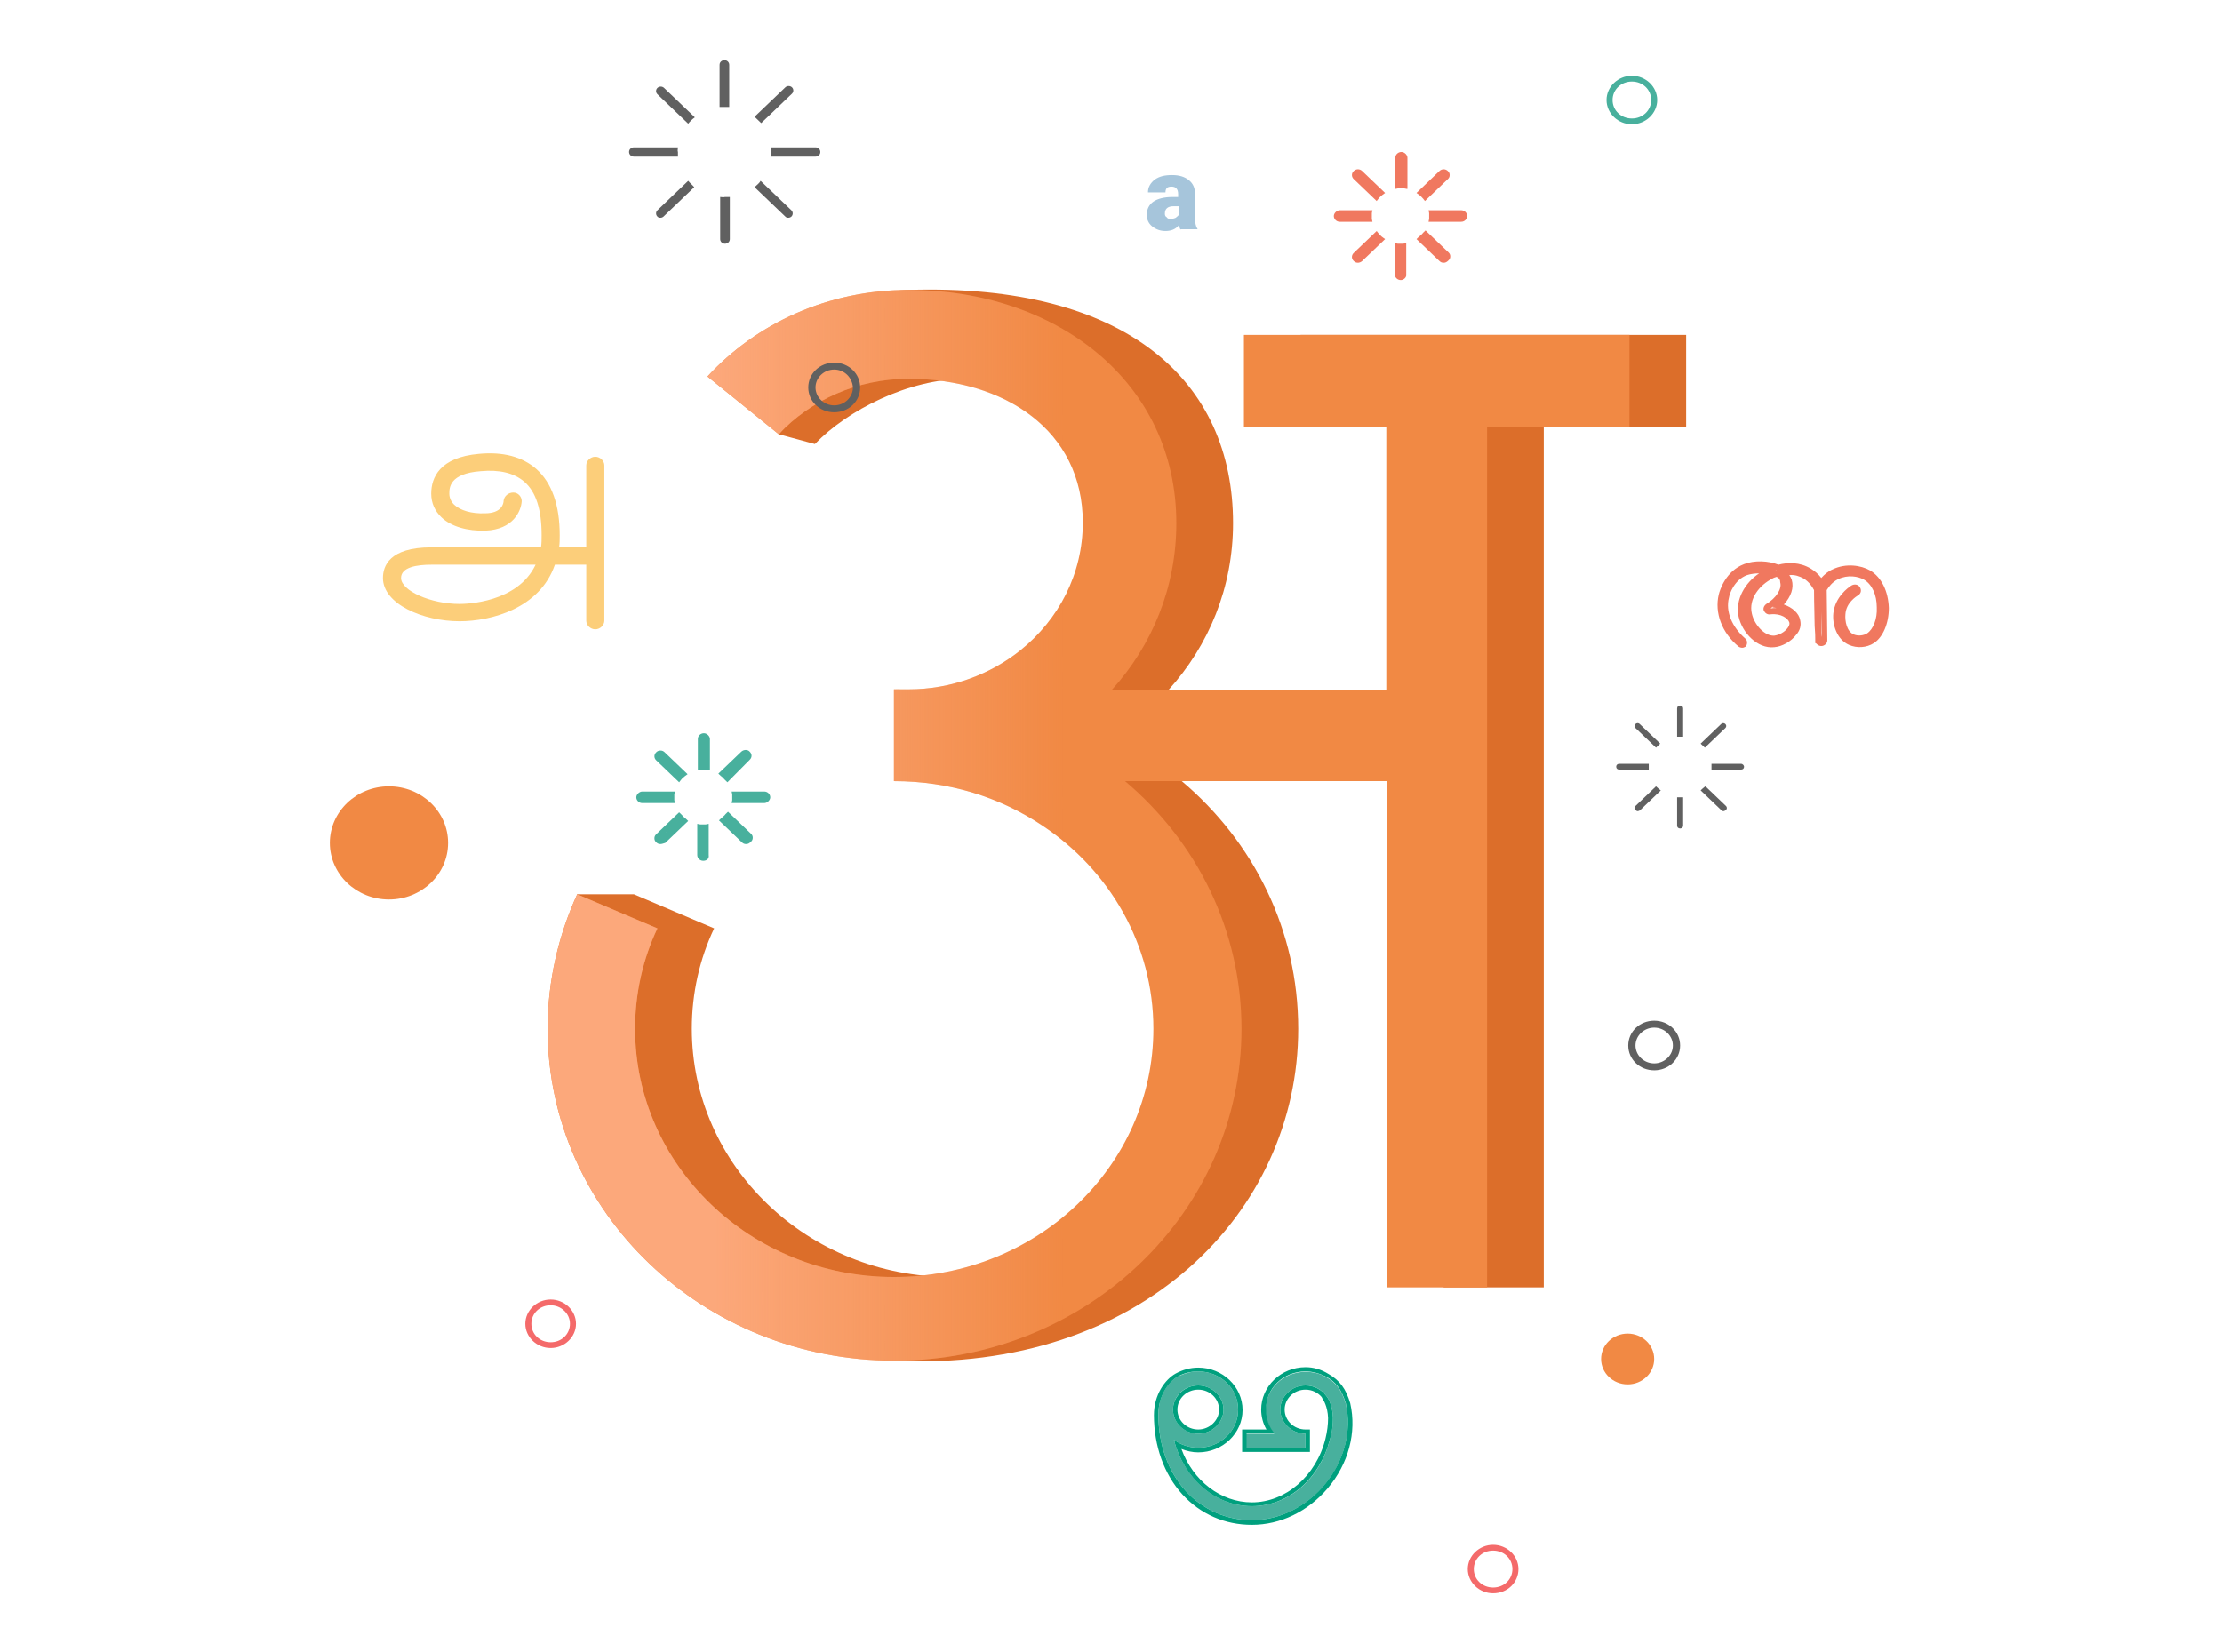 <svg xmlns="http://www.w3.org/2000/svg" width="100%" height="63%" viewBox="0 0 320 238">
    <defs>
        <linearGradient id="hn8zwv0haa" x1=".454%" x2="98.496%" y1="46.05%" y2="46.05%">
            <stop offset="15.12%" stop-color="#FCA87B"/>
            <stop offset="47.69%" stop-color="#FCA87B" stop-opacity="0"/>
        </linearGradient>
        <linearGradient id="f5xbopk8bb" x1="-.046%" x2="99.975%" y1="50.008%" y2="50.008%">
            <stop offset="15.12%" stop-color="#FCA87B"/>
            <stop offset="47.69%" stop-color="#FCA87B" stop-opacity="0"/>
        </linearGradient>
    </defs>
    <g fill="none" transform="translate(47.5 8)">
        <g>
            <g fill="#DC6E2A">
                <path d="M53.786 58.036l2.085.083c-.695 0-1.39-.083-2.085-.083z" transform="translate(31.28 33.258) translate(4.345)"/>
                <path d="M159.706 6.984v13.22H139.2v123.971h-14.424V71.256h-37.71c10.34 8.73 16.77 21.452 16.77 35.67 0 26.44-22.68 49.555-58.131 47.809C1.39 152.49 0 87.553 0 87.553h8.168l11.556 4.905c-2.085 4.407-3.215 9.313-3.215 14.468 0 19.705 16.684 35.753 37.277 35.753s37.363-15.964 37.363-35.753c0-12.14-6.343-22.865-15.988-29.268-6.082-4.074-13.381-6.402-21.375-6.402v-13.22h2.085c6.17 0 11.817-2.162 16.162-5.654 5.474-4.407 8.95-10.975 8.95-18.375 0-13.22-11.21-20.704-25.112-20.704-8.168 0-17.03 4.573-21.636 9.396l-5.213-1.414C36.06 13.636 36.234.831 47.703.5c31.542-.998 46.748 13.22 46.748 33.59 0 9.23-3.476 17.628-9.297 24.03h39.535V20.204h-20.506V6.984h55.523z" transform="translate(31.28 33.258) translate(4.345)"/>
            </g>
            <g fill="#F18944">
                <path d="M49.963 58.036l2.085.083c-.695 0-1.39-.083-2.085-.083z" transform="translate(31.28 33.258)"/>
                <path d="M155.883 6.984v13.22h-20.506v123.971h-14.424V71.256H83.242c10.34 8.73 16.77 21.452 16.77 35.67 0 26.44-22.331 47.809-49.963 47.809-27.544 0-49.962-21.369-49.962-47.81 0-6.9 1.564-13.469 4.258-19.372L15.9 92.458c-2.085 4.407-3.215 9.313-3.215 14.468 0 19.705 16.683 35.753 37.277 35.753 20.593 0 37.363-15.964 37.363-35.753 0-12.14-6.343-22.865-15.988-29.268-6.083-4.074-13.381-6.402-21.375-6.402v-13.22h2.085c6.17 0 11.817-2.162 16.162-5.654 5.474-4.407 8.95-10.975 8.95-18.375 0-13.22-11.21-20.704-25.112-20.704-7.386 0-14.076 3.077-18.682 7.982l-10.253-8.314C30.151 5.32 40.491.499 52.048.499c21.288 0 38.58 13.22 38.58 33.59 0 9.23-3.476 17.628-9.298 24.03h39.536V20.204H100.36V6.984h55.523z" transform="translate(31.28 33.258)"/>
            </g>
            <path fill="url(#hn8zwv0haa)" d="M49.963 58.036l2.085.083c-.695 0-1.39-.083-2.085-.083z" transform="translate(31.28 33.258)"/>
            <path fill="url(#f5xbopk8bb)" d="M155.883 6.984v13.22h-20.506v123.971h-14.424V71.256H83.242c10.34 8.73 16.77 21.452 16.77 35.67 0 26.44-22.331 47.809-49.963 47.809-27.544 0-49.962-21.369-49.962-47.81 0-6.9 1.564-13.469 4.258-19.372L15.9 92.458c-2.085 4.407-3.215 9.313-3.215 14.468 0 19.705 16.683 35.753 37.277 35.753 20.593 0 37.363-15.964 37.363-35.753 0-12.14-6.343-22.865-15.988-29.268-6.083-4.074-13.381-6.402-21.375-6.402v-13.22h2.085c6.17 0 11.817-2.162 16.162-5.654 5.474-4.407 8.95-10.975 8.95-18.375 0-13.22-11.21-20.704-25.112-20.704-7.386 0-14.076 3.077-18.682 7.982l-10.253-8.314C30.151 5.32 40.491.499 52.048.499c21.288 0 38.58 13.22 38.58 33.59 0 9.23-3.476 17.628-9.298 24.03h39.536V20.204H100.36V6.984h55.523z" transform="translate(31.28 33.258)"/>
        </g>
        <path fill="#606060" d="M72.641 51.384c-2.085 0-3.736-1.58-3.736-3.575 0-1.996 1.65-3.575 3.736-3.575 2.086 0 3.737 1.58 3.737 3.575s-1.651 3.575-3.737 3.575zm0-6.153c-1.477 0-2.693 1.165-2.693 2.578 0 1.413 1.216 2.578 2.693 2.578s2.694-1.165 2.694-2.578c-.087-1.413-1.217-2.578-2.694-2.578zM190.727 146.17c-2.086 0-3.737-1.579-3.737-3.574 0-1.996 1.651-3.576 3.737-3.576 2.085 0 3.736 1.58 3.736 3.576 0 1.995-1.651 3.575-3.736 3.575zm0-6.152c-1.478 0-2.694 1.164-2.694 2.578 0 1.413 1.216 2.577 2.694 2.577 1.477 0 2.693-1.164 2.693-2.577 0-1.414-1.216-2.578-2.693-2.578z"/>
        <path fill="#F46A6A" d="M31.802 186.164c-1.998 0-3.65-1.58-3.65-3.492s1.652-3.492 3.65-3.492c1.999 0 3.65 1.58 3.65 3.492s-1.651 3.492-3.65 3.492zm0-6.153c-1.564 0-2.78 1.164-2.78 2.66 0 1.498 1.216 2.662 2.78 2.662 1.564 0 2.78-1.164 2.78-2.661s-1.303-2.66-2.78-2.66z"/>
        <path fill="#48B09D" d="M187.512 9.894c-1.999 0-3.65-1.58-3.65-3.492s1.651-3.492 3.65-3.492c1.998 0 3.649 1.58 3.649 3.492 0 1.913-1.65 3.492-3.65 3.492zm0-6.152c-1.564 0-2.78 1.164-2.78 2.66 0 1.497 1.216 2.66 2.78 2.66 1.564 0 2.78-1.163 2.78-2.66 0-1.496-1.216-2.66-2.78-2.66z"/>
        <g fill="#606060">
            <path d="M8.95 13.72v4.073c0 .25.174.416.434.416s.435-.166.435-.416V13.72H8.95zM9.819 4.989V.915c0-.25-.174-.416-.435-.416-.26 0-.434.166-.434.416v4.074h.869zM4.866 8.897H.608c-.26 0-.434.166-.434.415 0 .25.174.416.434.416h4.258v-.416-.415zM18.16 8.897h-4.257v.831h4.257c.261 0 .435-.166.435-.416 0-.166-.174-.415-.435-.415zM5.909 12.14l-2.955 2.826c-.173.167-.173.416 0 .582.087.083.174.167.348.167.087 0 .26-.084.347-.167l2.955-2.827c-.26-.166-.522-.415-.695-.582zM12.947 6.569L15.9 3.742c.174-.167.174-.416 0-.582-.174-.167-.434-.167-.608 0l-2.954 2.827.608.582zM12.339 12.721l2.954 2.827c.087.083.174.167.347.167.087 0 .261-.084.348-.167.174-.166.174-.415 0-.582l-2.954-2.827c-.261.167-.522.416-.695.582zM6.517 5.987L3.563 3.16c-.174-.167-.435-.167-.609 0-.173.166-.173.415 0 .582L5.91 6.569c.173-.167.434-.416.608-.582z" transform="translate(185.079 93.124)"/>
        </g>
        <g fill="#48B09D">
            <path d="M10.34 18.708c-.521 0-.869-.416-.869-.832v-4.49l.435.084h.782l.434-.083v4.49c.087.498-.26.83-.782.83zm0-4.407v3.575-3.575zM11.209 5.654l-.434-.083h-.782l-.435.083v-4.49c0-.499.435-.831.869-.831s.869.415.869.831v4.49h-.087zm-.869-.915V1.164v3.575zM6.256 10.393H1.564c-.521 0-.869-.415-.869-.831s.435-.832.869-.832h4.692l-.087.416v.832l.087.415zM1.564 9.48H5.3 1.564zM19.116 10.393h-4.692l.087-.415v-.416-.416l-.087-.416h4.692c.521 0 .869.416.869.832s-.434.831-.869.831zm-3.823-.831h3.736-3.736zM4.17 16.297c-.26 0-.434-.084-.607-.25-.174-.166-.261-.332-.261-.582 0-.25.087-.416.26-.582l3.302-3.16.348.333c.174.166.348.416.608.582l.348.333-3.302 3.16c-.26.082-.521.166-.695.166zm2.608-3.41l-2.694 2.578 2.694-2.577zM13.816 7.4l-.348-.333c-.174-.166-.347-.415-.608-.582l-.348-.332 3.302-3.16c.348-.332.956-.332 1.217 0 .347.333.347.832 0 1.164L13.816 7.4zm0-1.247l2.693-2.495-2.693 2.495zM16.51 16.297c-.261 0-.435-.084-.609-.25l-3.302-3.16.348-.332c.174-.166.434-.333.608-.582l.348-.333 3.301 3.16c.174.166.261.333.261.582 0 .25-.087.416-.26.582-.261.25-.435.333-.696.333zm-2.694-3.41l2.693 2.578-2.693-2.577zM6.864 7.4L3.563 4.24c-.348-.332-.348-.831 0-1.164.173-.166.347-.249.608-.249.26 0 .434.083.608.25l3.302 3.159-.348.25c-.173.166-.434.332-.608.581l-.26.333zM4.171 3.575l2.607 2.578L4.17 3.575z" transform="translate(43.446 97.28)"/>
        </g>
        <g fill="#F0785F">
            <path d="M9.993 19.04c-.522 0-.87-.415-.87-.831v-4.49l.435.083h.782l.435-.083v4.49c.086.416-.348.831-.782.831zm0-4.49v3.576-3.575zM10.861 5.903l-.434-.083h-.782l-.435.083v-4.49c0-.498.435-.831.87-.831.434 0 .868.416.868.831v4.49h-.087zm-.868-.831V1.497v3.575zM5.909 10.643H1.216c-.52 0-.868-.416-.868-.832 0-.415.434-.831.868-.831H5.91l-.087.416v.831l.087.416zM1.216 9.81h3.737-3.737zM18.682 10.643H13.99l.086-.416v-.416-.415l-.086-.416h4.692c.521 0 .869.416.869.831 0 .416-.348.832-.87.832zm-3.737-.832h3.737-3.737zM3.823 16.546c-.26 0-.434-.083-.608-.25-.348-.332-.348-.83 0-1.163l3.302-3.16.26.333c.174.166.348.415.609.582l.347.25-3.302 3.159c-.173.166-.434.25-.608.25zm2.607-3.409l-2.694 2.578 2.694-2.578zM13.468 7.65l-.26-.333c-.174-.166-.348-.416-.609-.582l-.347-.25 3.302-3.16c.347-.332.868-.332 1.216 0 .174.167.26.333.26.583 0 .25-.086.416-.26.582l-3.302 3.16zm0-1.248l2.694-2.494-2.694 2.494zM16.162 16.546c-.26 0-.435-.083-.608-.25l-3.302-3.159.347-.333c.174-.166.435-.332.608-.582l.348-.332 3.302 3.16c.174.166.26.332.26.581 0 .25-.086.416-.26.582-.26.25-.435.333-.695.333zm-2.694-3.326l2.694 2.578-2.694-2.578c0-.083 0-.083 0 0zM6.517 7.65L3.215 4.49c-.348-.333-.348-.832 0-1.164.348-.333.869-.333 1.216 0l3.302 3.16-.347.249c-.174.166-.435.332-.608.582l-.261.332zM3.823 3.907L6.43 6.485 3.823 3.908z" transform="translate(144.24 13.303)"/>
        </g>
        <g fill="#606060">
            <path d="M13.642 20.37v6.07c0 .333.26.666.695.666.348 0 .695-.25.695-.666v-6.07h-.695c-.26.084-.434 0-.695 0zM14.945 7.4V1.33c0-.332-.26-.665-.695-.665-.347 0-.695.25-.695.665V7.4h1.39zM7.56 13.22H1.216c-.347 0-.695.25-.695.665 0 .333.261.666.695.666H7.56v-.666c-.087-.166 0-.415 0-.665zM27.37 13.22h-6.342v1.331h6.343c.347 0 .695-.25.695-.666 0-.332-.26-.665-.695-.665zM9.037 18.043l-4.432 4.24c-.26.25-.26.665 0 .915.174.166.26.166.435.166.173 0 .347-.083.434-.166l4.432-4.24c-.261-.333-.609-.583-.87-.915zM19.55 9.728l4.432-4.24c.26-.25.26-.666 0-.915-.26-.25-.695-.25-.956 0l-4.431 4.24.956.915zM18.595 18.957l4.431 4.24c.174.167.26.167.435.167.173 0 .347-.083.434-.166.26-.25.26-.665 0-.915l-4.431-4.24c-.174.332-.522.582-.87.914zM9.993 8.897L5.56 4.657c-.26-.25-.695-.25-.956 0-.26.249-.26.664 0 .914l4.432 4.24c.26-.332.608-.665.956-.914z" transform="translate(42.577)"/>
        </g>
        <g>
            <path fill="#48B09D" d="M28.14 5.434c-.638-2.015-1.403-3.053-2.87-3.846-.83-.489-1.851-.733-2.936-.733-3.19 0-5.743 2.442-5.743 5.495 0 1.344.51 2.565 1.276 3.48h-4.084v2.016h8.55V9.77c-1.977 0-3.636-1.588-3.636-3.48 0-1.894 1.659-3.481 3.637-3.481 1.276 0 2.36.61 2.999 1.526.064.061.893 1.038.957 3.114 0 .855-.064 1.893-.447 3.176-1.403 5.556-5.87 9.586-11.23 9.586S4.786 16.12 3.382 10.625c.957.732 2.17 1.16 3.51 1.16 3.19 0 5.743-2.443 5.743-5.496 0-3.053-2.553-5.495-5.743-5.495-1.085 0-2.042.305-2.936.733C2.49 2.32 1.15 4.397 1.15 6.96c0 9.098 5.998 15.265 13.464 15.265 8.359 0 15.378-8.365 13.528-16.792zM6.893 2.81c1.978 0 3.637 1.587 3.637 3.48s-1.66 3.48-3.637 3.48c-1.979 0-3.638-1.587-3.638-3.48S4.85 2.81 6.892 2.81z" transform="translate(118.172 188.742)"/>
            <path fill="#00A07E" d="M22.334.794c1.085 0 2.042.305 2.935.733 1.468.793 2.233 1.831 2.872 3.846 1.85 8.427-5.17 16.853-13.528 16.853-7.466 0-13.464-6.167-13.464-15.265 0-2.565 1.403-4.64 2.807-5.434.83-.489 1.85-.733 2.936-.733 3.19 0 5.743 2.442 5.743 5.495s-2.553 5.496-5.743 5.496c-1.34 0-2.553-.428-3.51-1.16 1.404 5.556 5.87 9.586 11.23 9.586s9.828-4.091 11.231-9.586c.383-1.222.447-2.32.447-3.176-.064-2.076-.893-3.053-.957-3.114-.638-.916-1.787-1.526-3-1.526-1.977 0-3.636 1.587-3.636 3.48s1.659 3.48 3.637 3.48v2.016h-8.487V9.77h4.084c-.83-.916-1.276-2.137-1.276-3.48C16.59 3.235 19.143.793 22.334.793M6.892 9.77c1.978 0 3.637-1.588 3.637-3.48 0-1.894-1.66-3.481-3.637-3.481-1.979 0-3.638 1.587-3.638 3.48S4.85 9.77 6.892 9.77M22.334.184c-3.51 0-6.381 2.748-6.381 6.106 0 .977.255 2.015.765 2.87H13.21V12.395h9.763V9.16h-.638c-1.66 0-3-1.283-3-2.87 0-1.588 1.34-2.87 3-2.87.957 0 1.787.427 2.36 1.098v.062l.128.183c.064.122.702 1.038.766 2.747 0 .916-.127 1.954-.383 2.992-1.34 5.374-5.743 9.16-10.592 9.16-4.467 0-8.487-3.115-10.146-7.694.765.305 1.595.488 2.425.488 3.51 0 6.38-2.747 6.38-6.106 0-3.358-2.87-6.106-6.38-6.106-1.149 0-2.234.306-3.255.855C2.106 1.954.51 4.152.51 7.083c0 4.457 1.468 8.548 4.084 11.418 2.617 2.87 6.126 4.397 10.019 4.397 4.084 0 8.04-1.893 10.911-5.252 3-3.541 4.212-8.06 3.255-12.273-.638-2.137-1.532-3.297-3.127-4.213-1.085-.672-2.17-.977-3.318-.977zM6.892 9.16c-1.66 0-3-1.282-3-2.87 0-1.587 1.34-2.87 3-2.87 1.659 0 2.999 1.283 2.999 2.87 0 1.588-1.404 2.87-3 2.87z" transform="translate(118.172 188.742)"/>
        </g>
        <path fill="#FCCE7A" d="M38.232 57.787c-.695 0-1.303.582-1.303 1.247V70.84h-3.91c.087-.582.087-1.164.087-1.746 0-4.323-1.13-7.566-3.39-9.561-1.998-1.746-4.778-2.495-8.254-2.162-5.648.499-6.864 3.409-6.864 5.737 0 1.33.521 2.494 1.477 3.409 1.39 1.33 3.736 1.995 6.343 1.912 3.997-.166 5.127-2.827 5.213-4.24 0-.665-.52-1.247-1.216-1.247-.695 0-1.303.498-1.39 1.164 0 .415-.261 1.829-2.694 1.829-1.912.083-3.562-.416-4.431-1.247-.435-.416-.696-.998-.696-1.58 0-.832 0-2.91 4.519-3.243 2.693-.25 4.779.25 6.256 1.497 1.738 1.496 2.52 4.074 2.52 7.732 0 .582 0 1.164-.087 1.746H14.598c-6.083 0-6.952 2.744-6.952 4.407 0 3.742 5.735 6.236 11.036 6.236 4.518 0 11.556-1.83 13.728-8.148h4.519V81.4c0 .665.608 1.247 1.303 1.247s1.304-.582 1.304-1.247V59.034c0-.665-.609-1.247-1.304-1.247zm-19.55 21.202c-4.171 0-8.429-1.913-8.429-3.742 0-1.58 2.346-1.912 4.345-1.912H29.63c-2.607 5.487-9.993 5.654-10.948 5.654z"/>
        <path fill="#F0785F" d="M203.413 85.308c-.174 0-.435-.083-.522-.166-2.433-1.996-3.475-4.906-2.867-7.484.174-.748 1.043-3.409 3.65-4.406 1.477-.582 3.475-.5 4.952.083 1.304-.333 3.041-.416 4.692.582.522.332 1.043.748 1.478 1.33.434-.499 1.042-.998 1.65-1.247 1.912-.915 4.084-.582 5.388.166 1.65.998 2.606 2.994 2.693 5.405 0 2.245-.869 4.24-2.172 5.072-1.043.665-2.433.748-3.562.25-1.738-.75-2.433-2.911-2.26-4.574.261-2.328 2.086-3.658 2.607-3.99.435-.25.956-.167 1.217.249.26.415.173.914-.261 1.164-.26.166-1.738 1.08-1.825 2.743-.087.915.174 2.495 1.217 2.91.608.25 1.39.167 1.911-.166.87-.582 1.477-2.078 1.39-3.741 0-1.83-.695-3.326-1.824-3.991-.87-.5-2.346-.749-3.737-.084-.868.416-1.39 1.165-1.65 1.58l.086 7.234c0 .25-.086.416-.26.582-.348.333-.87.333-1.217 0l-.174-.166h-.086v-.582c0-.333 0-.915-.087-1.913 0-1.33-.087-3.076-.087-5.155-.26-.499-.695-1.164-1.477-1.663-.609-.332-1.304-.582-2.086-.499.174.25.26.416.348.666.347 1.164-.087 2.41-1.13 3.575 1.217.416 2.173 1.247 2.346 2.245.174.748 0 1.496-.608 2.162-.695.914-1.998 1.663-3.128 1.746-2.433.25-4.605-2.079-5.127-4.407-.521-2.494.956-4.906 2.955-6.236-.609 0-1.217.083-1.738.25-1.825.665-2.52 2.66-2.607 3.242-.521 1.996.435 4.24 2.346 5.904.174.166.26.332.26.582 0 .249-.086.415-.173.582-.087 0-.26.166-.521.166zm11.47-1.33v.166l-.087-4.074v1.829c0 .998 0 1.58.086 1.912v.167zm-6.517-8.897c-.261.083-.522.166-.609.25-1.824.914-3.475 2.91-2.954 5.071.348 1.58 1.825 3.243 3.215 3.16.695-.083 1.477-.5 1.912-1.081.173-.25.347-.499.26-.832-.174-.582-1.216-1.33-2.693-1.164-.435.084-.782-.166-.956-.498-.174-.333 0-.749.347-.998 1.39-.832 2.26-2.162 1.999-3.077 0-.415-.174-.665-.521-.831zm-.435 4.24c-.174.083-.26.167-.434.333.26-.083.608-.083.869-.083l-.609-.083.174-.167zm.608-5.155l.087.083c.087 0 .174.084.174.084l-.26-.167zm-.173-.083l-.261.166c.087 0 .087-.083.174-.083l.087-.083z"/>
        <path fill="#F46A6A" d="M167.527 221.501c-1.999 0-3.65-1.58-3.65-3.492s1.651-3.492 3.65-3.492c1.998 0 3.649 1.58 3.649 3.492s-1.564 3.492-3.65 3.492zm0-6.153c-1.564 0-2.78 1.164-2.78 2.661s1.216 2.66 2.78 2.66c1.564 0 2.78-1.163 2.78-2.66s-1.216-2.66-2.78-2.66z"/>
        <path fill="#A6C5DB" d="M122.517 25.11c-.087-.166-.174-.416-.26-.665-.435.582-1.13.831-1.912.831s-1.39-.249-1.912-.665c-.521-.415-.782-.998-.782-1.663 0-.831.348-1.496.956-1.912.608-.416 1.564-.665 2.78-.665h.782v-.416c0-.748-.347-1.08-.956-1.08-.608 0-.868.249-.868.83h-2.52c0-.748.347-1.33.956-1.829.695-.498 1.477-.665 2.52-.665 1.042 0 1.824.25 2.432.749.609.498.87 1.164.87 1.995v3.409c0 .665.086 1.247.347 1.58v.083h-2.433v.083zm-1.477-1.58c.347 0 .608-.083.782-.166.174-.166.347-.25.434-.416v-1.247h-.695c-.869 0-1.303.333-1.303 1.081 0 .25.087.416.26.499.087.166.261.25.522.25z"/>
        <ellipse cx="186.903" cy="187.744" fill="#F18944" rx="3.823" ry="3.658"/>
        <ellipse cx="8.515" cy="113.411" fill="#F18944" rx="8.515" ry="8.148"/>
    </g>
</svg>
